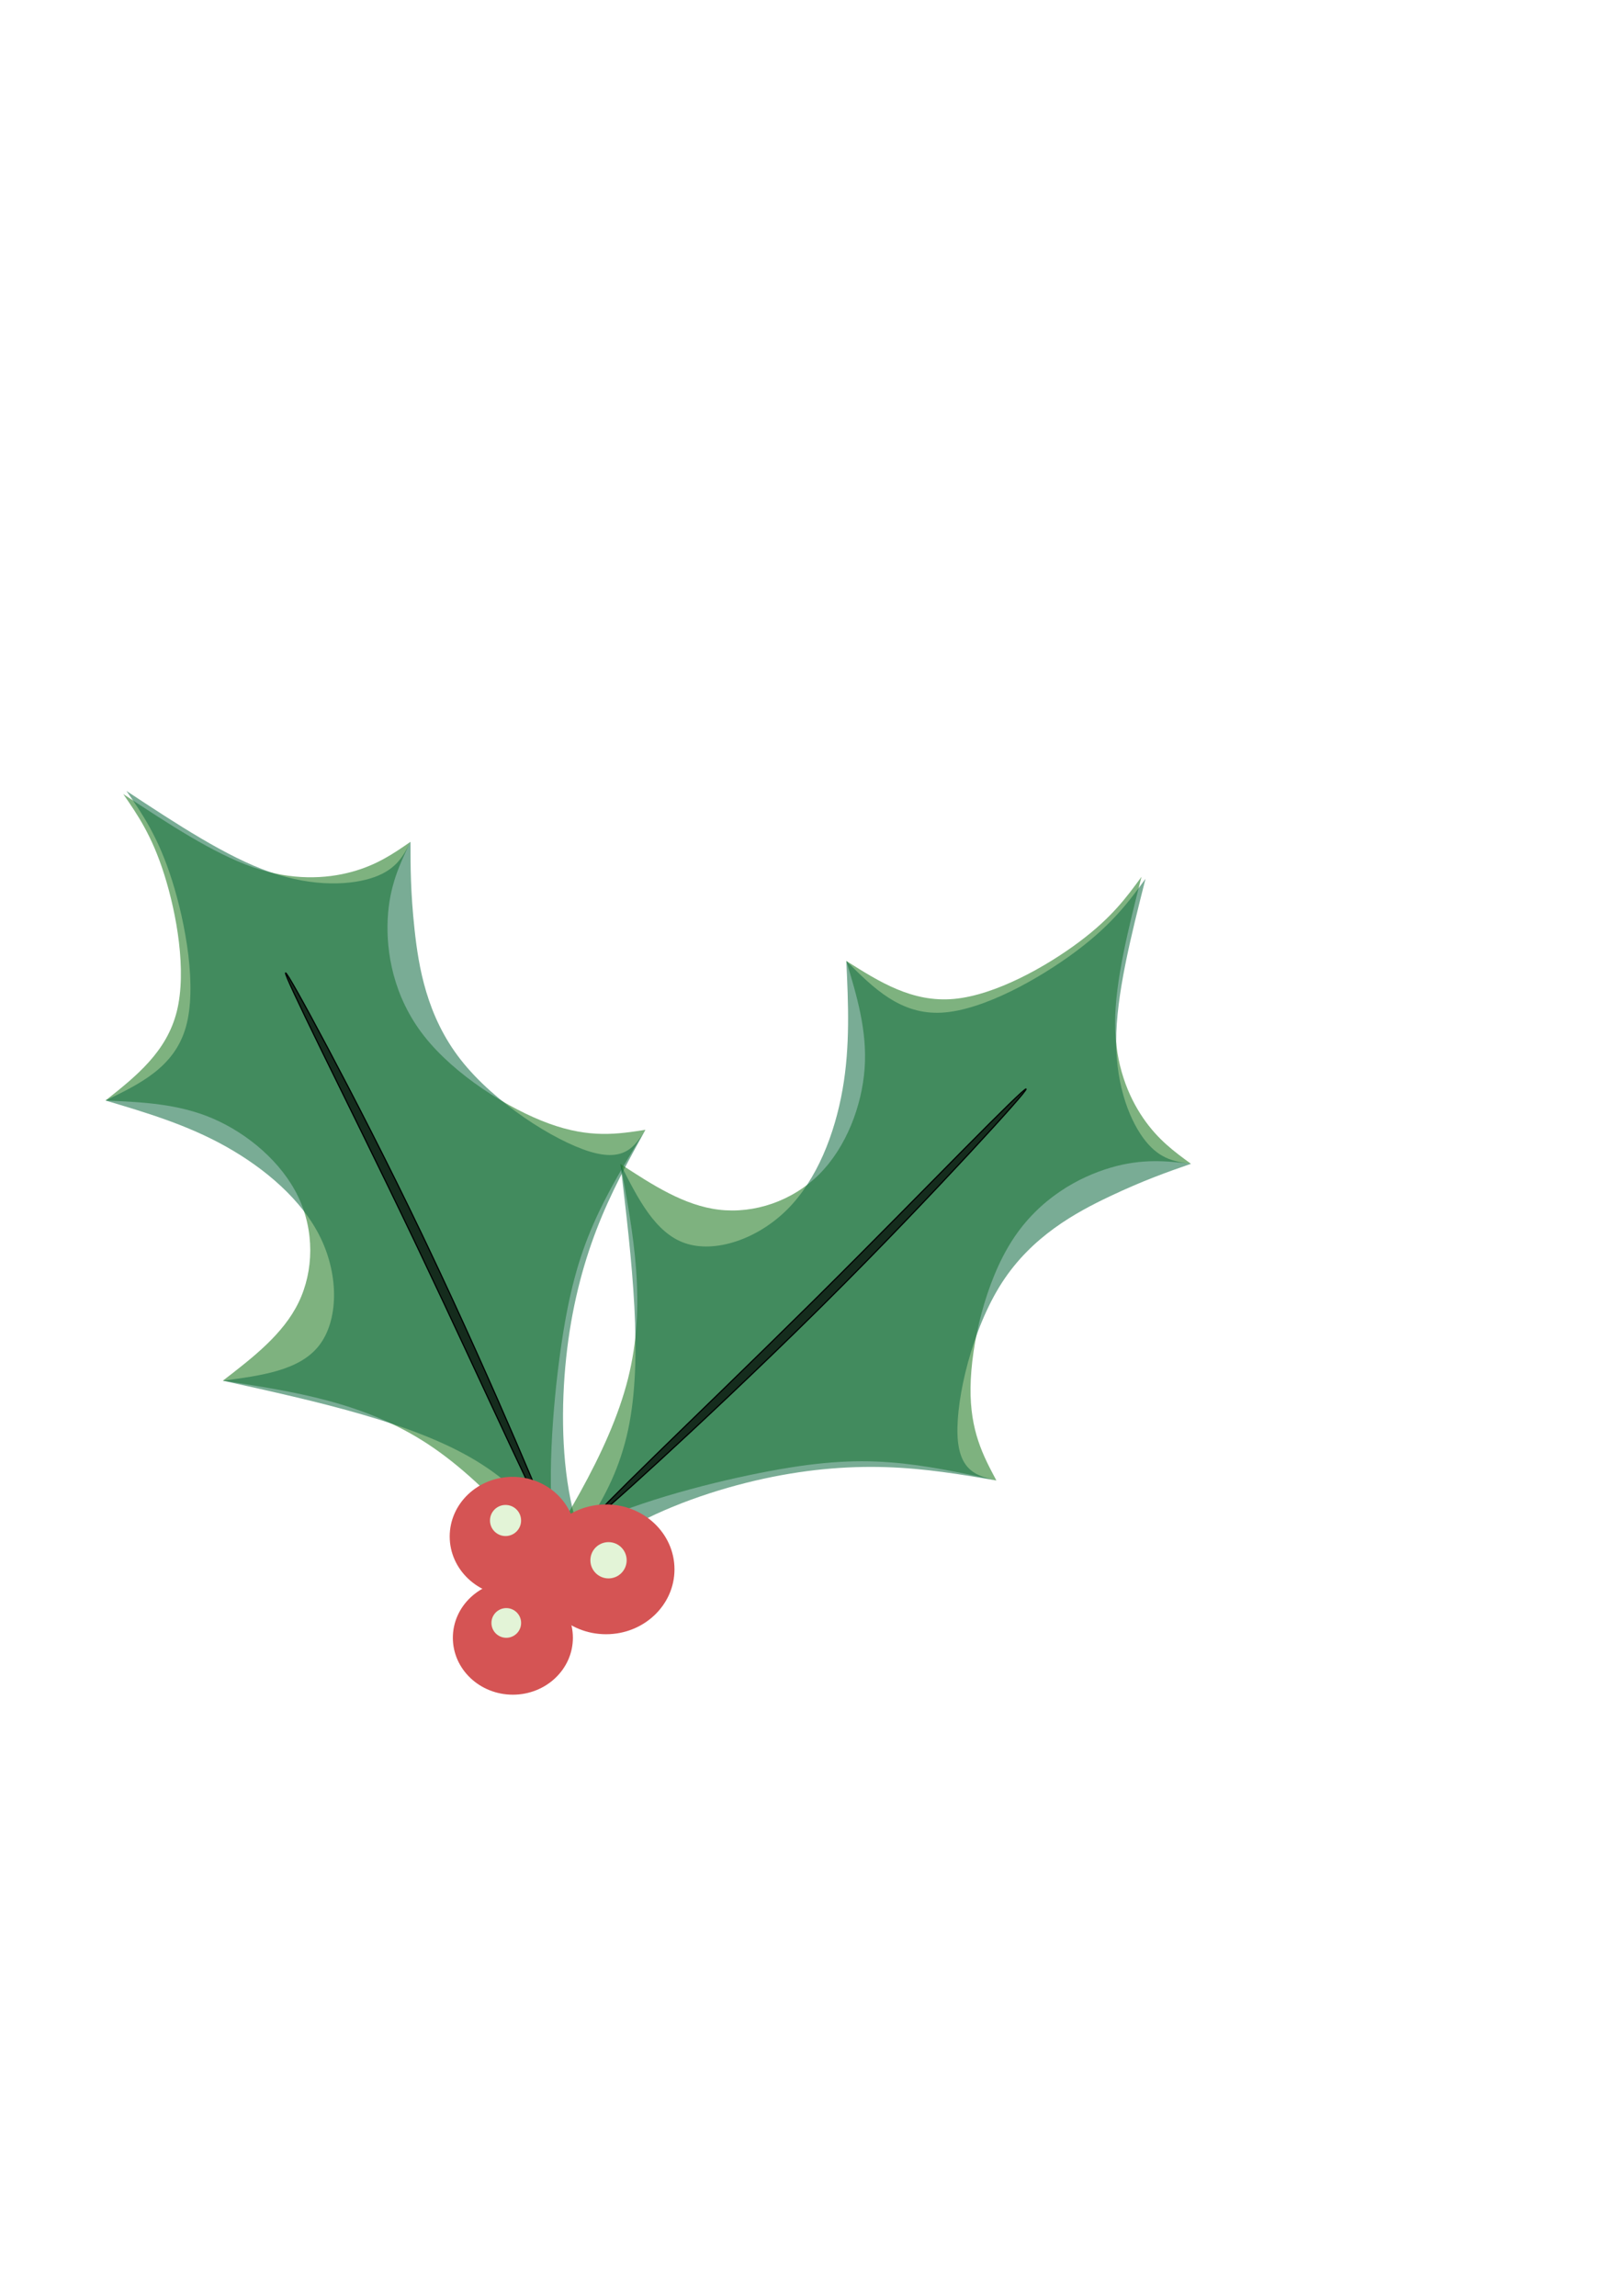 <svg xmlns:inkscape="http://www.inkscape.org/namespaces/inkscape" xmlns:sodipodi="http://sodipodi.sourceforge.net/DTD/sodipodi-0.dtd" xmlns="http://www.w3.org/2000/svg" xmlns:svg="http://www.w3.org/2000/svg" width="841mm" height="1189mm" viewBox="0 0 841 1189" id="svg18221" inkscape:version="1.2.1 (9c6d41e410, 2022-07-14)" sodipodi:docname="hollyMolly.svg"><defs id="defs18218"><filter style="color-interpolation-filters:sRGB" inkscape:label="Deep Chrome" id="filter22152" x="-0.761" y="-0.802" width="2.636" height="2.689" inkscape:menu-tooltip="Dark chrome effect" inkscape:menu="Non-Realistic 3D Shaders"><feGaussianBlur stdDeviation="18.692" id="feGaussianBlur22146"></feGaussianBlur><feGaussianBlur id="feGaussianBlur26315" stdDeviation="5"></feGaussianBlur></filter><filter style="color-interpolation-filters:sRGB;" inkscape:label="Drop Shadow" id="filter23688" x="-0.505" y="-0.533" width="2.148" height="2.168"><feGaussianBlur stdDeviation="13.084" id="feGaussianBlur23682"></feGaussianBlur></filter><filter style="color-interpolation-filters:sRGB" inkscape:label="Deep Chrome" inkscape:menu-tooltip="Dark chrome effect" inkscape:menu="Non-Realistic 3D Shaders" height="2.004" y="-0.502" width="2.004" x="-0.502" id="filter26311"><feGaussianBlur stdDeviation="5" id="feGaussianBlur26293"></feGaussianBlur></filter></defs><g inkscape:label="Layer 1" inkscape:groupmode="layer" id="layer1"><g id="g27529"><g id="g27144" inkscape:transform-center-x="102.88846" inkscape:transform-center-y="-167.79763" transform="rotate(-70.781,297.324,803.7)"><path style="opacity:0.572;fill:#1e7920;fill-opacity:1;stroke:none;stroke-width:1;stop-color:#000000" d="m 263.193,833.177 c 26.162,-40.413 52.323,-80.827 62.005,-119.242 9.682,-38.415 2.884,-74.832 -3.914,-111.249 16.504,10.787 33.009,21.575 51.137,23.695 18.128,2.12 37.88,-4.427 51.829,-18.376 13.949,-13.949 22.094,-35.298 23.501,-54.81 1.408,-19.512 -4.08,-37.707 -9.488,-55.641 17.08,10.817 34.16,21.635 55.734,19.676 21.574,-1.958 47.885,-16.83 64.823,-29.498 16.938,-12.668 24.624,-23.2 32.31,-33.733 -6.832,27.043 -13.664,54.087 -13.664,75.741 1.6e-4,21.654 6.832,37.918 14.518,49.162 7.686,11.244 16.226,17.469 24.766,23.693 -12.525,-1.423 -25.05,-2.847 -41.561,1.993 -16.511,4.839 -37.007,15.941 -50.956,37.576 -13.949,21.635 -21.35,53.802 -21.635,76.291 -0.284,22.489 6.547,35.298 13.379,48.108 -18.219,-3.985 -36.437,-7.971 -55.225,-9.394 -18.788,-1.423 -38.145,-0.285 -67.466,5.551 -29.321,5.836 -68.605,16.368 -91.947,28.894 -23.343,12.526 -30.744,27.043 -38.145,41.561" id="path27134" inkscape:path-effect="#path-effect27148" inkscape:original-d="M 263.19258,833.17663 C 289.3545,792.76361 315.51616,752.3503 341.67754,711.93677 334.87982,675.5192 321.28399,602.6855 321.28399,602.6855 c 0,0 33.0089,21.57523 49.51296,32.36245 19.75291,-6.54722 39.50477,-13.09444 59.25676,-19.64206 8.1456,-21.35024 16.29062,-42.69988 24.43553,-64.05022 -5.40853,-17.64948 -16.22606,-53.80219 -16.22606,-53.80219 0,0 34.16038,21.63501 51.24018,32.45211 26.19021,-14.51807 52.37911,-29.60517 78.56827,-44.40815 7.68644,-10.53265 23.05807,-31.59811 23.05807,-31.59811 0,0 -13.66378,54.08712 -20.49607,81.13028 6.83243,16.26463 13.66432,32.52835 20.49607,48.79213 8.54047,6.22509 25.62009,18.6741 25.62009,18.6741 0,0 -25.05049,-2.84641 -37.57613,-4.27001 -20.49621,11.10252 -40.99187,22.20434 -61.48821,33.30611 -7.40124,32.16835 -14.80245,64.33515 -22.20407,96.50233 6.83242,12.81057 20.49607,38.43014 20.49607,38.43014 0,0 -36.4372,-7.97043 -54.65619,-11.95605 -19.35752,1.13896 -38.71454,2.27761 -58.0722,3.41602 -39.28466,10.53317 -78.568,21.06567 -117.8524,31.5981 -7.40125,14.51861 -14.80246,29.03637 -22.20408,43.55415" sodipodi:nodetypes="ccccccccccccccccccccc"></path><path style="opacity:0.572;fill:#156f47;fill-opacity:1;stroke:none;stroke-width:1.112;stop-color:#000000" d="m 273.023,826.386 c 22.073,-24.246 44.145,-48.491 52.188,-85.775 8.044,-37.284 2.058,-87.604 -3.928,-137.925 9.003,17.864 18.007,35.728 33.487,41.02 15.48,5.293 37.434,-1.985 52.939,-17.489 15.504,-15.505 24.558,-39.235 28.582,-61.891 4.025,-22.656 2.99,-44.873 1.971,-66.772 13.992,13.988 27.985,27.977 49.469,26.782 21.484,-1.195 50.729,-17.725 69.556,-31.805 18.827,-14.081 27.37,-25.788 35.913,-37.495 -7.594,30.06 -15.188,60.119 -15.188,84.189 1.7e-4,24.069 7.594,42.147 15.316,51.71 7.722,9.563 15.571,10.613 23.42,11.662 -12.279,4.288 -24.558,8.575 -42.089,16.889 -17.531,8.314 -40.313,20.654 -55.817,44.702 -15.505,24.048 -23.731,59.803 -22.996,78.817 0.736,19.014 10.432,21.287 20.13,23.56 -18.408,-3.131 -36.816,-6.263 -57.265,-6.903 -20.449,-0.641 -42.937,1.21 -67.703,7.006 -24.766,5.797 -51.806,15.539 -72.493,28.72 -20.687,13.181 -35.017,29.8 -49.348,46.419" id="path27140" inkscape:path-effect="#path-effect27152" inkscape:original-d="m 273.023,826.38589 c 22.07289,-24.24567 44.1451,-48.49114 66.21789,-72.73781 -5.98549,-50.32158 -17.9569,-150.96258 -17.9569,-150.96258 0,0 18.00723,35.72764 27.01043,53.59103 21.95599,-7.27744 43.91082,-14.55489 65.86579,-21.83278 9.0541,-23.73148 18.10755,-47.46229 27.16088,-71.19388 -1.00423,-21.5803 -3.05791,-65.69639 -3.05791,-65.69639 0,0 27.98511,27.97701 41.97723,41.96509 29.11126,-16.13731 58.22107,-32.9071 87.33116,-49.36109 8.54373,-11.70738 25.62979,-35.12232 25.62979,-35.12232 0,0 -15.18773,60.11958 -22.78204,90.17892 7.59446,18.07866 15.18833,36.15631 22.78204,54.23402 7.84993,1.04954 23.54843,3.14774 23.54843,3.14774 0,0 -24.55834,8.5755 -36.83795,12.86287 -22.7822,12.34081 -45.56379,24.68084 -68.34613,37.02082 -8.22671,35.75615 -16.4534,71.51059 -24.68054,107.26544 9.69791,2.27346 29.09228,6.81944 29.09228,6.81944 0,0 -36.81635,-6.26234 -55.22544,-9.394 -22.48899,1.85065 -44.97696,3.70093 -67.4665,5.55106 -27.04197,9.74297 -54.08258,19.48508 -81.12512,29.22753 -14.33088,16.61978 -28.66145,33.23863 -42.99255,49.85752" sodipodi:nodetypes="ccccccccccccccccccccc"></path><path style="opacity:1;fill:#000000;fill-opacity:0.686;stroke:#000000;stroke-width:0.6;stroke-dasharray:none;stop-color:#000000" d="m 306.747,786.768 c -0.473,-0.501 12.008,-13.102 32.494,-33.12 20.486,-20.018 48.989,-47.435 80.019,-78.122 -0.008,0.008 4.017,-3.977 4.009,-3.969 0,0 10e-6,-10e-6 10e-6,-10e-6 27.746,-27.504 58.991,-59.416 76.082,-76.681 19.386,-19.584 31.51,-31.468 31.998,-31.003 0.488,0.465 -10.748,13.19 -29.492,33.404 -18.232,19.66 -45.523,48.462 -75.073,77.821 0,0 -1e-5,10e-6 -1e-5,10e-6 -1.331,1.322 -2.668,2.648 -4.013,3.978 -30.501,30.163 -60.59,58.318 -81.103,77.135 -21.113,19.368 -34.448,31.058 -34.921,30.557 z" id="path27142"></path></g><g id="g27132"><path style="opacity:0.572;fill:#1e7920;fill-opacity:1;stroke:none;stroke-width:1;stop-color:#000000" d="m 263.193,833.177 c 26.162,-40.413 52.323,-80.827 62.005,-119.242 9.682,-38.415 2.884,-74.832 -3.914,-111.249 16.504,10.787 33.009,21.575 51.137,23.695 18.128,2.12 37.88,-4.427 51.829,-18.376 13.949,-13.949 22.094,-35.298 23.501,-54.81 1.408,-19.512 -4.08,-37.707 -9.488,-55.641 17.08,10.817 34.16,21.635 55.734,19.676 21.574,-1.958 47.885,-16.83 64.823,-29.498 16.938,-12.668 24.624,-23.2 32.31,-33.733 -6.832,27.043 -13.664,54.087 -13.664,75.741 1.6e-4,21.654 6.832,37.918 14.518,49.162 7.686,11.244 16.226,17.469 24.766,23.693 -12.525,-1.423 -25.05,-2.847 -41.561,1.993 -16.511,4.839 -37.007,15.941 -50.956,37.576 -13.949,21.635 -21.35,53.802 -21.635,76.291 -0.284,22.489 6.547,35.298 13.379,48.108 -18.219,-3.985 -36.437,-7.971 -55.225,-9.394 -18.788,-1.423 -38.145,-0.285 -67.466,5.551 -29.321,5.836 -68.605,16.368 -91.947,28.894 -23.343,12.526 -30.744,27.043 -38.145,41.561" id="path20361" inkscape:path-effect="#path-effect20363" inkscape:original-d="M 263.19258,833.17663 C 289.3545,792.76361 315.51616,752.3503 341.67754,711.93677 334.87982,675.5192 321.28399,602.6855 321.28399,602.6855 c 0,0 33.0089,21.57523 49.51296,32.36245 19.75291,-6.54722 39.50477,-13.09444 59.25676,-19.64206 8.1456,-21.35024 16.29062,-42.69988 24.43553,-64.05022 -5.40853,-17.64948 -16.22606,-53.80219 -16.22606,-53.80219 0,0 34.16038,21.63501 51.24018,32.45211 26.19021,-14.51807 52.37911,-29.60517 78.56827,-44.40815 7.68644,-10.53265 23.05807,-31.59811 23.05807,-31.59811 0,0 -13.66378,54.08712 -20.49607,81.13028 6.83243,16.26463 13.66432,32.52835 20.49607,48.79213 8.54047,6.22509 25.62009,18.6741 25.62009,18.6741 0,0 -25.05049,-2.84641 -37.57613,-4.27001 -20.49621,11.10252 -40.99187,22.20434 -61.48821,33.30611 -7.40124,32.16835 -14.80245,64.33515 -22.20407,96.50233 6.83242,12.81057 20.49607,38.43014 20.49607,38.43014 0,0 -36.4372,-7.97043 -54.65619,-11.95605 -19.35752,1.13896 -38.71454,2.27761 -58.0722,3.41602 -39.28466,10.53317 -78.568,21.06567 -117.8524,31.5981 -7.40125,14.51861 -14.80246,29.03637 -22.20408,43.55415" sodipodi:nodetypes="ccccccccccccccccccccc"></path><path style="opacity:0.572;fill:#156f47;fill-opacity:1;stroke:none;stroke-width:1.112;stop-color:#000000" d="m 273.023,826.386 c 22.073,-24.246 44.145,-48.491 52.188,-85.775 8.044,-37.284 2.058,-87.604 -3.928,-137.925 9.003,17.864 18.007,35.728 33.487,41.02 15.48,5.293 37.434,-1.985 52.939,-17.489 15.504,-15.505 24.558,-39.235 28.582,-61.891 4.025,-22.656 2.99,-44.873 1.971,-66.772 13.992,13.988 27.985,27.977 49.469,26.782 21.484,-1.195 50.729,-17.725 69.556,-31.805 18.827,-14.081 27.37,-25.788 35.913,-37.495 -7.594,30.06 -15.188,60.119 -15.188,84.189 1.7e-4,24.069 7.594,42.147 15.316,51.71 7.722,9.563 15.571,10.613 23.42,11.662 -12.279,4.288 -24.558,8.575 -42.089,16.889 -17.531,8.314 -40.313,20.654 -55.817,44.702 -15.505,24.048 -23.731,59.803 -22.996,78.817 0.736,19.014 10.432,21.287 20.13,23.56 -18.408,-3.131 -36.816,-6.263 -57.265,-6.903 -20.449,-0.641 -42.937,1.21 -67.703,7.006 -24.766,5.797 -51.806,15.539 -72.493,28.72 -20.687,13.181 -35.017,29.8 -49.348,46.419" id="path26241" inkscape:path-effect="#path-effect26245" inkscape:original-d="m 273.023,826.38589 c 22.07289,-24.24567 44.1451,-48.49114 66.21789,-72.73781 -5.98549,-50.32158 -17.9569,-150.96258 -17.9569,-150.96258 0,0 18.00723,35.72764 27.01043,53.59103 21.95599,-7.27744 43.91082,-14.55489 65.86579,-21.83278 9.0541,-23.73148 18.10755,-47.46229 27.16088,-71.19388 -1.00423,-21.5803 -3.05791,-65.69639 -3.05791,-65.69639 0,0 27.98511,27.97701 41.97723,41.96509 29.11126,-16.13731 58.22107,-32.9071 87.33116,-49.36109 8.54373,-11.70738 25.62979,-35.12232 25.62979,-35.12232 0,0 -15.18773,60.11958 -22.78204,90.17892 7.59446,18.07866 15.18833,36.15631 22.78204,54.23402 7.84993,1.04954 23.54843,3.14774 23.54843,3.14774 0,0 -24.55834,8.5755 -36.83795,12.86287 -22.7822,12.34081 -45.56379,24.68084 -68.34613,37.02082 -8.22671,35.75615 -16.4534,71.51059 -24.68054,107.26544 9.69791,2.27346 29.09228,6.81944 29.09228,6.81944 0,0 -36.81635,-6.26234 -55.22544,-9.394 -22.48899,1.85065 -44.97696,3.70093 -67.4665,5.55106 -27.04197,9.74297 -54.08258,19.48508 -81.12512,29.22753 -14.33088,16.61978 -28.66145,33.23863 -42.99255,49.85752" sodipodi:nodetypes="ccccccccccccccccccccc"></path><path style="opacity:1;fill:#000000;fill-opacity:0.686;stroke:#000000;stroke-width:0.6;stroke-dasharray:none;stop-color:#000000" d="m 306.747,786.768 c -0.473,-0.501 12.008,-13.102 32.494,-33.12 20.486,-20.018 48.989,-47.435 80.019,-78.122 -0.008,0.008 4.017,-3.977 4.009,-3.969 0,0 10e-6,-10e-6 10e-6,-10e-6 27.746,-27.504 58.991,-59.416 76.082,-76.681 19.386,-19.584 31.51,-31.468 31.998,-31.003 0.488,0.465 -10.748,13.19 -29.492,33.404 -18.232,19.66 -45.523,48.462 -75.073,77.821 0,0 -1e-5,10e-6 -1e-5,10e-6 -1.331,1.322 -2.668,2.648 -4.013,3.978 -30.501,30.163 -60.59,58.318 -81.103,77.135 -21.113,19.368 -34.448,31.058 -34.921,30.557 z" id="path20475"></path></g><g id="g27125"><ellipse style="opacity:1;fill:#d55454;fill-opacity:1;stroke:none;stroke-width:0.647;stroke-dasharray:none;stop-color:#000000" id="path20533" cx="313.846" cy="812.584" rx="35.441" ry="33.6"></ellipse><ellipse style="display:inline;fill:#d55454;fill-opacity:1;stroke:none;stroke-width:0.567;stroke-dasharray:none;filter:url(#filter23688);stop-color:#000000" id="ellipse21731-6" cx="265.595" cy="848.025" rx="31.078" ry="29.463"></ellipse><circle style="display:inline;fill:#e3f4d7;fill-opacity:1;stroke:none;stroke-width:0.386;stroke-dasharray:none;stop-color:#000000" id="path26046-8" cx="262.179" cy="840.339" r="7.686"></circle><circle style="display:inline;fill:#e3f4d7;fill-opacity:1;stroke:none;stroke-width:0.471;stroke-dasharray:none;stop-color:#000000" id="path26046-2" cx="315.127" cy="807.887" r="9.394"></circle><ellipse style="display:inline;fill:#d55454;fill-opacity:1;stroke:none;stroke-width:0.567;stroke-dasharray:none;filter:url(#filter23688);stop-color:#000000" id="ellipse27114" cx="265.581" cy="795.493" rx="31.078" ry="29.463" transform="matrix(1.048,0,0,1.048,-12.878,-38.104)"></ellipse><circle style="display:inline;fill:#e3f4d7;fill-opacity:1;stroke:none;stroke-width:0.404;stroke-dasharray:none;stop-color:#000000" id="circle27116" cx="261.798" cy="787.297" r="8.053"></circle></g></g></g></svg>